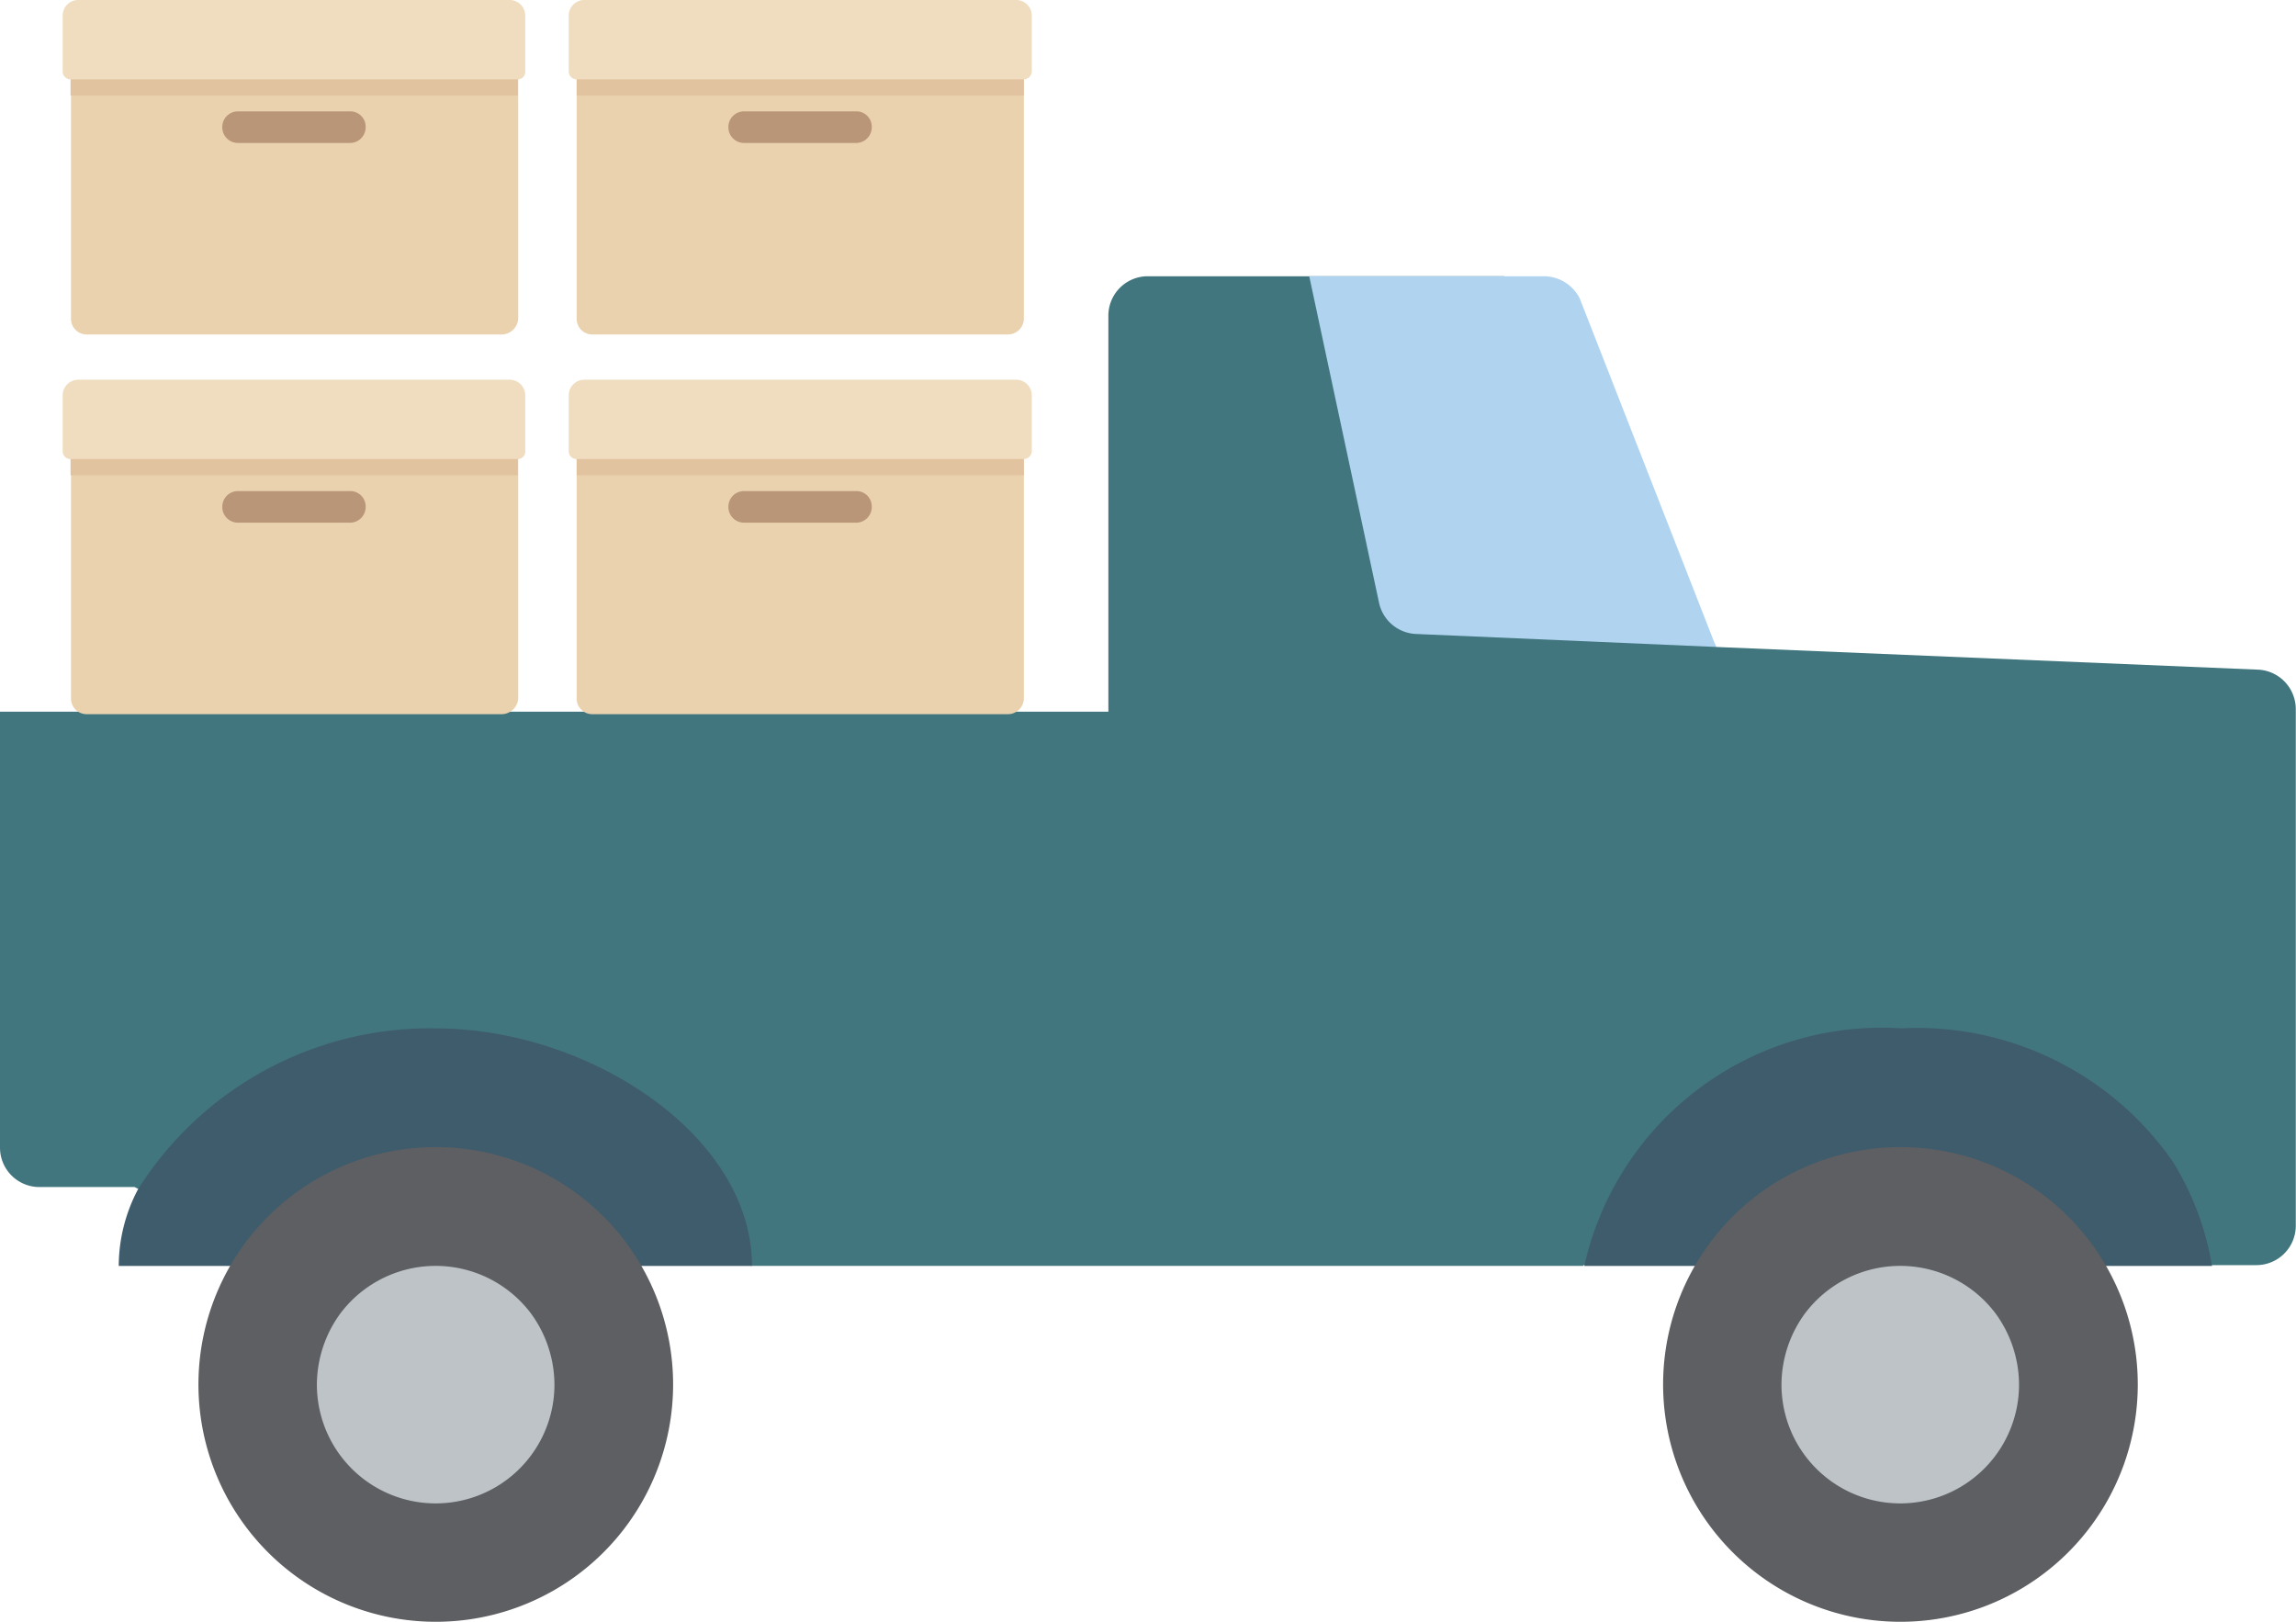 <svg xmlns="http://www.w3.org/2000/svg" width="31.112" height="21.98" viewBox="0 0 31.112 21.98"><defs><style>.a{fill:#41767f;}.b{fill:#b0d3f0;}.c{fill:#3f5c6c;}.d{fill:#5e5f62;}.e{fill:#bdc3c7;}.f{fill:#ebd2af;}.g{fill:#e1c3a0;}.h{fill:#f0dcbe;}.i{fill:#b99678;}</style></defs><g transform="translate(-426.609 -1029.333)"><path class="a" d="M21.456,13.409H10.19L1.873,12.366l-.05-.025H.534A.534.534,0,0,1,0,11.806V5.9H15.019V.534A.534.534,0,0,1,15.553,0h4.828l2.873,5.023,7.355.308a.536.536,0,0,1,.5.534v7a.534.534,0,0,1-.534.534H21.456Z" transform="translate(426.609 1033.076)"/><path class="b" d="M287.713,5.023l-4.067-.176a.536.536,0,0,1-.5-.421L282.2,0h3.181a.547.547,0,0,1,.484.3Z" transform="translate(162.15 1033.076)"/><g transform="translate(428.218 1043.261)"><path class="c" d="M34.181,165.319H32.037a2.675,2.675,0,0,0-4.287,0H25.6a2.236,2.236,0,0,1,.264-1.044,4.679,4.679,0,0,1,4.03-2.175C31.968,162.1,34.181,163.546,34.181,165.319Z" transform="translate(-25.6 -162.094)"/><path class="c" d="M350.006,165.235h-2.075a2.675,2.675,0,0,0-4.287,0H341.5a4.127,4.127,0,0,1,4.294-3.219,4.215,4.215,0,0,1,3.684,1.811A3.9,3.9,0,0,1,350.006,165.235Z" transform="translate(-321.641 -162.01)"/></g><path class="d" d="M49.137,190.919a3.216,3.216,0,1,1-.641-1.93A3.217,3.217,0,0,1,49.137,190.919Z" transform="translate(386.593 857.176)"/><path class="e" d="M71.519,214.909a1.609,1.609,0,0,1-3.219,0,1.64,1.64,0,0,1,.321-.968,1.616,1.616,0,0,1,2.577,0A1.64,1.64,0,0,1,71.519,214.909Z" transform="translate(362.603 833.185)"/><path class="d" d="M364.837,190.919a3.216,3.216,0,1,1-.641-1.93A3.217,3.217,0,0,1,364.837,190.919Z" transform="translate(90.74 857.176)"/><path class="e" d="M387.219,214.909a1.609,1.609,0,1,1-3.219,0,1.641,1.641,0,0,1,.321-.968,1.616,1.616,0,0,1,2.577,0A1.64,1.64,0,0,1,387.219,214.909Z" transform="translate(66.749 833.185)"/><g transform="translate(434.316 1034.478)"><path class="f" d="M130.14,41.264h-5.626a.212.212,0,0,1-.214-.214V37.7h6.06v3.351A.217.217,0,0,1,130.14,41.264Z" transform="translate(-124.193 -36.732)"/><rect class="g" width="6.06" height="0.327" transform="translate(0.107 0.968)"/><path class="h" d="M128.767,23.375h-6.06a.106.106,0,0,1-.107-.107v-.754a.212.212,0,0,1,.214-.214h5.846a.212.212,0,0,1,.214.214v.754A.11.11,0,0,1,128.767,23.375Z" transform="translate(-122.6 -22.3)"/><path class="i" d="M158.729,46.3h-1.515a.212.212,0,0,0-.214.214h0a.212.212,0,0,0,.214.214h1.515a.212.212,0,0,0,.214-.214h0A.208.208,0,0,0,158.729,46.3Z" transform="translate(-154.837 -44.791)"/></g><g transform="translate(434.316 1029.333)"><path class="f" d="M130.14,41.264h-5.626a.212.212,0,0,1-.214-.214V37.7h6.06v3.351A.217.217,0,0,1,130.14,41.264Z" transform="translate(-124.193 -36.732)"/><rect class="g" width="6.06" height="0.327" transform="translate(0.107 0.968)"/><path class="h" d="M128.767,23.375h-6.06a.106.106,0,0,1-.107-.107v-.754a.212.212,0,0,1,.214-.214h5.846a.212.212,0,0,1,.214.214v.754A.11.11,0,0,1,128.767,23.375Z" transform="translate(-122.6 -22.3)"/><path class="i" d="M158.729,46.3h-1.515a.212.212,0,0,0-.214.214h0a.212.212,0,0,0,.214.214h1.515a.212.212,0,0,0,.214-.214h0A.208.208,0,0,0,158.729,46.3Z" transform="translate(-154.837 -44.791)"/></g><g transform="translate(427.458 1034.478)"><path class="f" d="M21.134,41.264h-5.62a.212.212,0,0,1-.214-.214V37.7h6.06v3.351A.227.227,0,0,1,21.134,41.264Z" transform="translate(-15.187 -36.732)"/><rect class="g" width="6.06" height="0.327" transform="translate(0.107 0.968)"/><path class="h" d="M19.667,23.375h-6.06a.106.106,0,0,1-.107-.107v-.754a.212.212,0,0,1,.214-.214h5.84a.212.212,0,0,1,.214.214v.754A.1.1,0,0,1,19.667,23.375Z" transform="translate(-13.5 -22.3)"/><path class="i" d="M49.629,46.3H48.114a.212.212,0,0,0-.214.214h0a.212.212,0,0,0,.214.214h1.515a.212.212,0,0,0,.214-.214h0A.208.208,0,0,0,49.629,46.3Z" transform="translate(-45.737 -44.791)"/></g><g transform="translate(427.458 1029.333)"><path class="f" d="M21.134,41.264h-5.62a.212.212,0,0,1-.214-.214V37.7h6.06v3.351A.227.227,0,0,1,21.134,41.264Z" transform="translate(-15.187 -36.732)"/><rect class="g" width="6.06" height="0.327" transform="translate(0.107 0.968)"/><path class="h" d="M19.667,23.375h-6.06a.106.106,0,0,1-.107-.107v-.754a.212.212,0,0,1,.214-.214h5.84a.212.212,0,0,1,.214.214v.754A.1.1,0,0,1,19.667,23.375Z" transform="translate(-13.5 -22.3)"/><path class="i" d="M49.629,46.3H48.114a.212.212,0,0,0-.214.214h0a.212.212,0,0,0,.214.214h1.515a.212.212,0,0,0,.214-.214h0A.208.208,0,0,0,49.629,46.3Z" transform="translate(-45.737 -44.791)"/></g></g></svg>